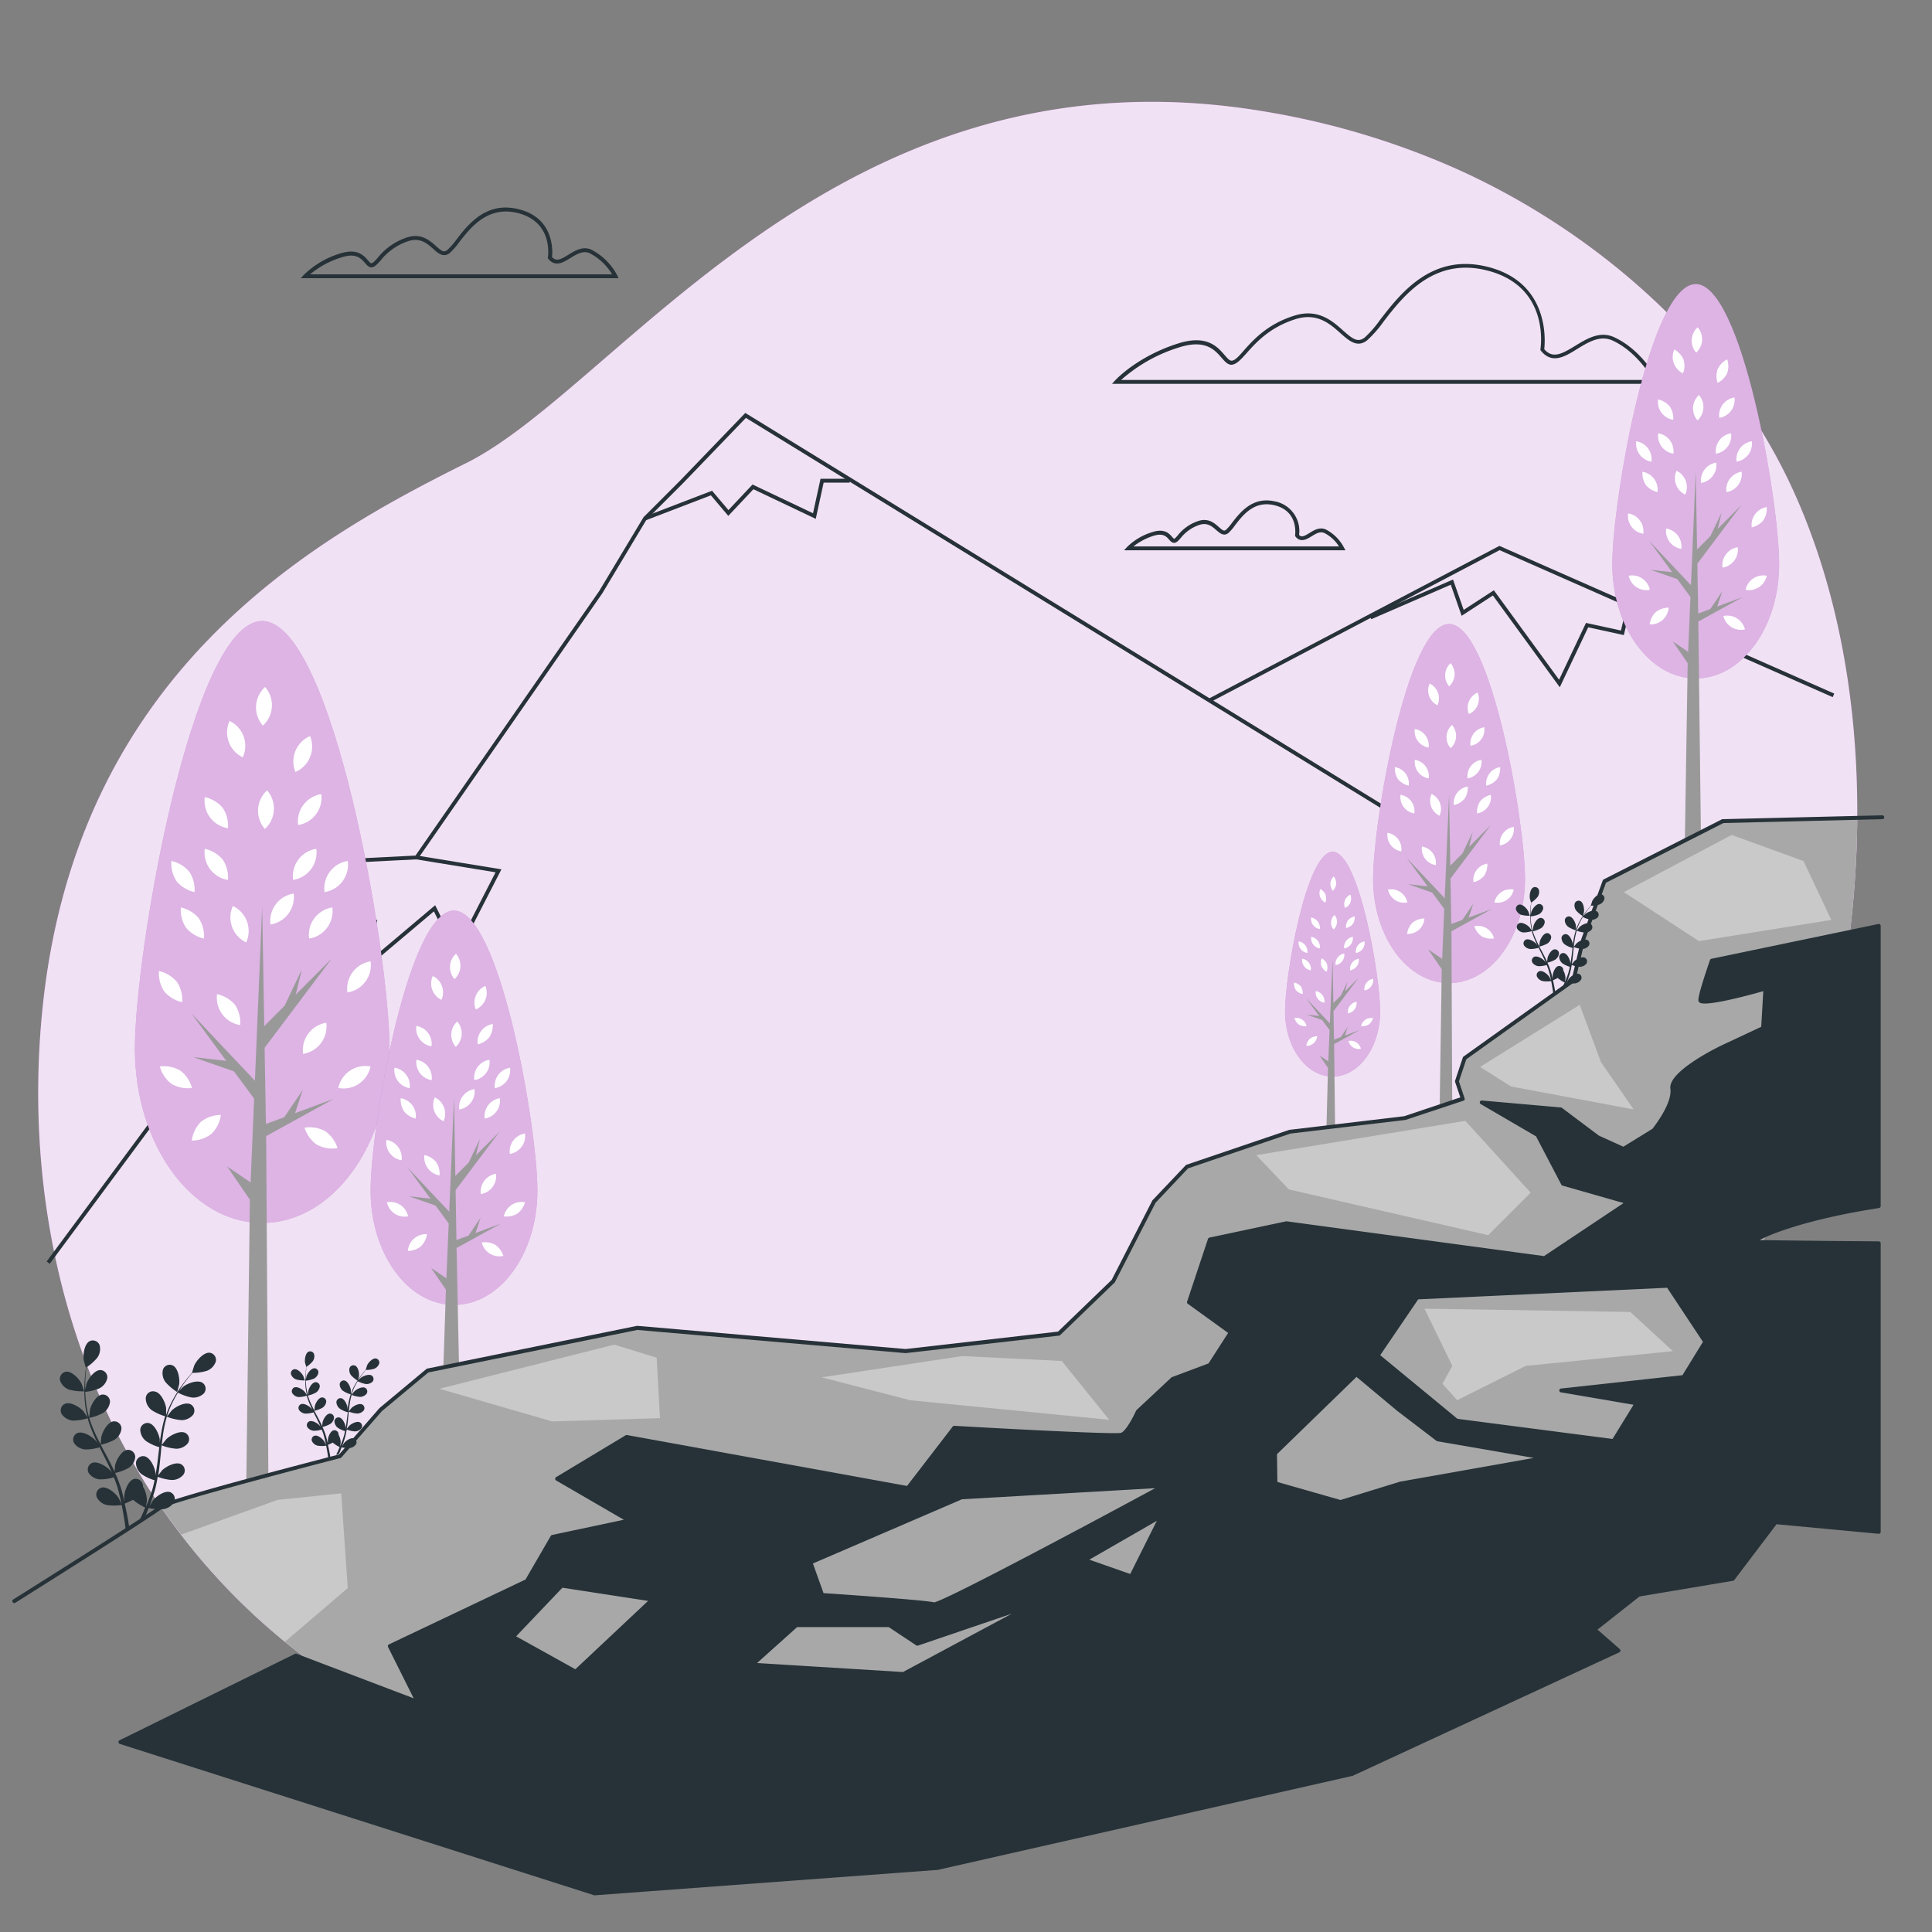 <svg xmlns="http://www.w3.org/2000/svg" viewBox="0 0 500 500"><rect x="0" y="0" width="500" height="500" fill="#808080" stroke="none"/><g id="freepik--background-simple--inject-102"><path d="M453.85,326.35C433.7,367,398,409.07,354.52,417.16c-65.67,12.23-80.58,66.85-192.61,46.7a210.23,210.23,0,0,1-47.7-14.31,180.13,180.13,0,0,1-21.8-11.41c-62-38-87.75-106.93-81.65-174.65,8-89.08,70-123.8,109.91-143.65s96.81-109.76,207.1-90.9a204.11,204.11,0,0,1,49,14.69c35.82,16,70.48,45.55,87.75,84.27q1.95,4.35,3.65,8.87C490.4,195.54,481.31,271,453.85,326.35Z" style="fill:#BA68C8"></path><path d="M453.85,326.35C433.7,367,398,409.07,354.52,417.16c-65.67,12.23-80.58,66.85-192.61,46.7a210.23,210.23,0,0,1-47.7-14.31,180.13,180.13,0,0,1-21.8-11.41c-62-38-87.75-106.93-81.65-174.65,8-89.08,70-123.8,109.91-143.65s96.81-109.76,207.1-90.9a204.11,204.11,0,0,1,49,14.69c35.82,16,70.48,45.55,87.75,84.27q1.95,4.35,3.65,8.87C490.4,195.54,481.31,271,453.85,326.35Z" style="fill:#fff;opacity:0.8"></path></g><g id="freepik--Mountains--inject-102"><polygon points="12.87 327.07 12.07 326.47 73.61 243.36 72.97 231.88 82.16 222.69 107.53 221.42 155.06 152.98 166.55 133.85 176.08 124.31 192.88 106.87 193.22 107.08 384.52 224.66 384 225.51 193.04 108.15 176.8 125.02 167.3 134.51 155.89 153.53 108.07 222.39 82.6 223.67 73.99 232.27 74.63 243.67 12.87 327.07" style="fill:#263238"></polygon><polygon points="313.31 181.67 312.85 180.79 388.05 141.27 388.27 141.37 474.7 179.5 474.3 180.42 388.09 142.38 313.31 181.67" style="fill:#263238"></polygon><polygon points="167.08 134.67 166.73 133.74 184.28 127 188.52 132.01 194.75 125.39 210.41 132.83 212.35 123.91 219.91 123.91 219.91 124.91 213.16 124.91 211.12 134.28 194.98 126.61 188.48 133.51 183.98 128.19 167.08 134.67" style="fill:#263238"></polygon><polygon points="403.67 177.86 386.36 154.11 378.27 159.37 375.46 151.32 354.88 160.25 354.48 159.34 376.04 149.98 378.8 157.84 386.61 152.76 403.49 175.91 410.45 161.21 419.5 163.18 420.98 156.9 421.95 157.13 420.25 164.36 411.02 162.35 403.67 177.86" style="fill:#263238"></polygon><polygon points="93.36 251.84 96.44 238.86 79.33 234.87 81.89 223.07 82.87 223.28 80.52 234.12 97.65 238.12 95.03 249.11 112.62 234.27 118.17 245.37 128.25 225.75 107.72 222.4 107.88 221.41 129.77 224.98 118.16 247.58 112.29 235.86 93.36 251.84" style="fill:#263238"></polygon></g><g id="freepik--Clouds--inject-102"><path d="M429.51,99.33H287.79l.76-.84c.24-.25,5.79-6.26,16.37-9.61,7.41-2.34,10.16.87,12,3,.86,1,1.37,1.57,2,1.45.82-.16,1.8-1.25,3-2.64,2.43-2.72,6.1-6.84,13.06-9,6.12-1.93,9.85,1.39,12.58,3.82,2.45,2.18,3.82,3.25,5.64,1.83a28.71,28.71,0,0,0,4-4.61c5.21-6.73,13.1-16.9,27-13.86,16.93,3.71,15.7,19.39,15.45,21.5,2.18,2.5,4.46,1.3,8-.86,3-1.84,6.4-3.94,10.11-2.23,7.31,3.38,11.21,11,11.38,11.37Zm-139.36-1h137.7c-1.16-2-4.79-7.55-10.5-10.19-3.22-1.48-6.24.38-9.17,2.17-3.19,2-6.5,4-9.38.48l-.14-.17,0-.23c.11-.68,2.49-16.84-14.65-20.59-13.31-2.91-21,7-26,13.5a29.68,29.68,0,0,1-4.2,4.78c-2.57,2-4.69.12-6.93-1.87-2.68-2.4-6-5.37-11.61-3.61-6.7,2.11-10.26,6.11-12.61,8.75-1.42,1.58-2.44,2.72-3.59,3s-2-.69-2.94-1.78c-1.75-2-4.15-4.82-10.93-2.68A40.51,40.51,0,0,0,290.15,98.33Z" style="fill:#263238"></path><path d="M160.08,72H77.85l.76-.84a22.94,22.94,0,0,1,9.5-5.58c4.39-1.38,6.09.6,7.11,1.78.43.51.72.82.94.77.4-.08,1-.71,1.62-1.45a16.19,16.19,0,0,1,7.6-5.25c3.63-1.15,5.83.8,7.43,2.23s2.1,1.73,3,1a17.46,17.46,0,0,0,2.28-2.61c3-3.91,7.61-9.82,15.73-8,9.67,2.11,9.21,10.91,9.05,12.48,1.12,1.22,2.3.59,4.23-.6,1.77-1.09,3.78-2.32,6-1.29a15.83,15.83,0,0,1,6.64,6.63ZM80.25,71h78.16a14.44,14.44,0,0,0-5.75-5.44c-1.75-.81-3.43.23-5.06,1.23-1.83,1.13-3.89,2.4-5.67.23l-.14-.18,0-.22c.07-.38,1.4-9.48-8.24-11.59-7.52-1.64-11.86,4-14.73,7.68a17.55,17.55,0,0,1-2.45,2.79c-1.62,1.25-3,.06-4.25-1.09-1.59-1.41-3.38-3-6.47-2a15.3,15.3,0,0,0-7.15,5c-.84.94-1.44,1.61-2.18,1.76S95,68.7,94.46,68.06c-1-1.13-2.29-2.67-6-1.48A23.38,23.38,0,0,0,80.25,71Z" style="fill:#263238"></path><path d="M348.2,142.41H290.91l.76-.83a15.73,15.73,0,0,1,6.61-3.89c3.12-1,4.34.43,5.07,1.27.15.17.45.5.5.48.23-.05.62-.49,1-.95a11.34,11.34,0,0,1,5.31-3.67c2.59-.82,4.14.57,5.27,1.57s1.36,1.1,1.86.72a12.64,12.64,0,0,0,1.54-1.78c2.11-2.72,5.3-6.85,11-5.59a7.79,7.79,0,0,1,6.37,8.7c.64.66,1.28.37,2.67-.49,1.2-.74,2.67-1.65,4.3-.9a11,11,0,0,1,4.64,4.64Zm-54.86-1h53.18a9.61,9.61,0,0,0-3.74-3.45c-1.14-.53-2.21.14-3.35.84s-2.8,1.73-4.11.12l-.14-.17,0-.22c0-.26.93-6.4-5.56-7.82-5.09-1.11-7.93,2.56-10,5.24a12.36,12.36,0,0,1-1.72,2c-1.22.95-2.23,0-3.13-.76-1.06-.94-2.26-2-4.31-1.37a10.36,10.36,0,0,0-4.86,3.38c-.6.67-1,1.16-1.58,1.27s-1.08-.37-1.46-.81c-.67-.78-1.51-1.76-4-1A16.29,16.29,0,0,0,293.34,141.41Z" style="fill:#263238"></path></g><g id="freepik--Trees--inject-102"><path d="M100.8,271.36c0,24.93-14.75,45.15-32.95,45.15s-32.94-20.22-32.94-45.15S49.66,160.72,67.85,160.72,100.8,246.42,100.8,271.36Z" style="fill:#BA68C8"></path><path d="M100.8,271.36c0,24.93-14.75,45.15-32.95,45.15s-32.94-20.22-32.94-45.15S49.66,160.72,67.85,160.72,100.8,246.42,100.8,271.36Z" style="fill:#fff;opacity:0.5"></path><polygon points="50.06 273.6 60.56 277.27 65.77 284.34 64.86 306.01 58.8 301.9 64.67 310.49 63.75 383.5 69.45 381.94 68.88 294.02 86.33 284.4 76.35 288.09 78.35 282.09 73.58 289.12 68.82 290.88 68.48 271.16 85.81 248.13 76.53 257.42 78.1 250.96 73.65 260.29 68.39 265.56 67.85 234.75 65.97 279.69 49.54 262.28 58.56 274.55 50.06 273.6" style="fill:#999"></polygon><path d="M86,234.85a7.16,7.16,0,0,1-6,8.05,7.16,7.16,0,0,1,6-8.05Z" style="fill:#fff"></path><path d="M95.91,248.8a7.16,7.16,0,0,1-6,8.05,7.16,7.16,0,0,1,6-8.05Z" style="fill:#fff"></path><path d="M95.9,276a7.16,7.16,0,0,1-8.35,5.57A7.17,7.17,0,0,1,95.9,276Z" style="fill:#fff"></path><path d="M41.37,276a8.38,8.38,0,0,0,3,4.49,8.4,8.4,0,0,0,5.31,1.08,8.38,8.38,0,0,0-3-4.49A8.4,8.4,0,0,0,41.37,276Z" style="fill:#fff"></path><path d="M84.44,264.69a7.16,7.16,0,0,1-6,8.05,7.16,7.16,0,0,1,6-8.05Z" style="fill:#fff"></path><path d="M81.86,219.67a7.16,7.16,0,0,1-6,8.05,7.16,7.16,0,0,1,6-8.05Z" style="fill:#fff"></path><path d="M76,231.25a7.14,7.14,0,0,1-6,8,7.16,7.16,0,0,1,6-8Z" style="fill:#fff"></path><path d="M90,222.82a7.16,7.16,0,0,1-6,8.05,7.16,7.16,0,0,1,6-8.05Z" style="fill:#fff"></path><path d="M44.35,222.82a8.45,8.45,0,0,0,1.35,5.25,8.42,8.42,0,0,0,4.64,2.8A8.37,8.37,0,0,0,49,225.62,8.35,8.35,0,0,0,44.35,222.82Z" style="fill:#fff"></path><path d="M83.15,205.52a7.16,7.16,0,0,1-6,8,7.16,7.16,0,0,1,6-8Z" style="fill:#fff"></path><path d="M80.24,190.49a7.17,7.17,0,0,1-3.78,9.3,7.17,7.17,0,0,1,3.78-9.3Z" style="fill:#fff"></path><path d="M59.41,186.57A7.15,7.15,0,0,1,62.83,196a7.16,7.16,0,0,1-3.42-9.43Z" style="fill:#fff"></path><path d="M69.12,204.54a7.16,7.16,0,0,1-.57,10,7.16,7.16,0,0,1,.57-10Z" style="fill:#fff"></path><path d="M68.61,177.79a7.15,7.15,0,0,1-.58,10,7.15,7.15,0,0,1,.58-10Z" style="fill:#fff"></path><path d="M46.8,234.85a8.45,8.45,0,0,0,1.35,5.25,8.45,8.45,0,0,0,4.64,2.8,8.37,8.37,0,0,0-1.35-5.25A8.35,8.35,0,0,0,46.8,234.85Z" style="fill:#fff"></path><path d="M41.14,251.31a8.45,8.45,0,0,0,1.35,5.25,8.46,8.46,0,0,0,4.65,2.8,8.45,8.45,0,0,0-1.35-5.25A8.46,8.46,0,0,0,41.14,251.31Z" style="fill:#fff"></path><path d="M56.17,257.29a7.16,7.16,0,0,0,6,8,8.45,8.45,0,0,0-1.35-5.25A8.45,8.45,0,0,0,56.17,257.29Z" style="fill:#fff"></path><path d="M60.27,234.48a7.15,7.15,0,0,0,3.44,9.42,7.15,7.15,0,0,0-3.44-9.42Z" style="fill:#fff"></path><path d="M49.64,295.18a8.36,8.36,0,0,0,5.12-1.78,8.36,8.36,0,0,0,2.4-4.85A8.4,8.4,0,0,0,52,290.32,8.47,8.47,0,0,0,49.64,295.18Z" style="fill:#fff"></path><path d="M78.82,291.85A8.43,8.43,0,0,0,82,296.24a8.43,8.43,0,0,0,5.35.9,8.43,8.43,0,0,0-3.18-4.39A8.43,8.43,0,0,0,78.82,291.85Z" style="fill:#fff"></path><path d="M53,219.67a7.16,7.16,0,0,0,6,8.05,8.37,8.37,0,0,0-1.35-5.25A8.42,8.42,0,0,0,53,219.67Z" style="fill:#fff"></path><path d="M53,206.29a7.16,7.16,0,0,0,6,8.05,8.45,8.45,0,0,0-1.35-5.25A8.45,8.45,0,0,0,53,206.29Z" style="fill:#fff"></path><path d="M139.08,308.13c0,16.34-9.66,29.58-21.59,29.58s-21.58-13.24-21.58-29.58,9.66-72.48,21.58-72.48S139.08,291.8,139.08,308.13Z" style="fill:#BA68C8"></path><path d="M139.08,308.13c0,16.34-9.66,29.58-21.59,29.58s-21.58-13.24-21.58-29.58,9.66-72.48,21.58-72.48S139.08,291.8,139.08,308.13Z" style="fill:#fff;opacity:0.5"></path><polygon points="105.84 309.6 112.72 312 116.13 316.64 115.53 330.83 111.56 328.14 115.41 333.77 114.73 354.18 118.79 353.33 118.16 322.98 129.6 316.68 123.06 319.1 124.37 315.16 121.25 319.77 118.13 320.92 117.91 308 129.26 292.92 123.17 299 124.2 294.77 121.29 300.88 117.84 304.33 117.5 284.15 116.26 313.59 105.5 302.19 111.41 310.22 105.84 309.6" style="fill:#999"></polygon><path d="M129.37,284.21a4.71,4.71,0,0,1-3.93,5.28,4.71,4.71,0,0,1,3.93-5.28Z" style="fill:#fff"></path><path d="M135.87,293.35a4.69,4.69,0,0,1-3.92,5.28,4.69,4.69,0,0,1,3.92-5.28Z" style="fill:#fff"></path><path d="M135.87,311.15a5.53,5.53,0,0,1-2,2.94,5.47,5.47,0,0,1-3.48.7,4.68,4.68,0,0,1,5.47-3.64Z" style="fill:#fff"></path><path d="M100.14,311.15a4.7,4.7,0,0,0,5.48,3.64,4.69,4.69,0,0,0-5.48-3.64Z" style="fill:#fff"></path><path d="M128.36,303.76a4.69,4.69,0,0,1-3.93,5.27,4.71,4.71,0,0,1,3.93-5.27Z" style="fill:#fff"></path><path d="M126.67,274.27a4.68,4.68,0,0,1-3.92,5.27,4.68,4.68,0,0,1,3.92-5.27Z" style="fill:#fff"></path><path d="M122.8,281.86a4.71,4.71,0,0,1-3.93,5.27,4.69,4.69,0,0,1,3.93-5.27Z" style="fill:#fff"></path><path d="M132,276.33a4.71,4.71,0,0,1-3.93,5.28,4.71,4.71,0,0,1,3.93-5.28Z" style="fill:#fff"></path><path d="M102.1,276.33a4.69,4.69,0,0,0,3.92,5.28,4.69,4.69,0,0,0-3.92-5.28Z" style="fill:#fff"></path><path d="M127.52,265a5.56,5.56,0,0,1-.89,3.44,5.5,5.5,0,0,1-3,1.84,4.69,4.69,0,0,1,3.93-5.28Z" style="fill:#fff"></path><path d="M125.61,255.16a4.69,4.69,0,0,1-2.47,6.09,4.69,4.69,0,0,1,2.47-6.09Z" style="fill:#fff"></path><path d="M112,252.59a4.67,4.67,0,0,1,2.24,6.17,4.69,4.69,0,0,1-2.24-6.17Z" style="fill:#fff"></path><path d="M118.33,264.36a4.69,4.69,0,0,1-.38,6.56,4.69,4.69,0,0,1,.38-6.56Z" style="fill:#fff"></path><path d="M118,246.83a4.69,4.69,0,0,1-.38,6.56,4.69,4.69,0,0,1,.38-6.56Z" style="fill:#fff"></path><path d="M103.7,284.21a5.56,5.56,0,0,0,.89,3.44,5.5,5.5,0,0,0,3,1.84,4.69,4.69,0,0,0-3.93-5.28Z" style="fill:#fff"></path><path d="M100,295a4.68,4.68,0,0,0,3.92,5.27A4.68,4.68,0,0,0,100,295Z" style="fill:#fff"></path><path d="M109.84,298.92a4.69,4.69,0,0,0,3.92,5.27,5.52,5.52,0,0,0-.88-3.44A5.45,5.45,0,0,0,109.84,298.92Z" style="fill:#fff"></path><path d="M112.53,284a4.69,4.69,0,0,0,2.25,6.18,4.69,4.69,0,0,0-2.25-6.18Z" style="fill:#fff"></path><path d="M105.56,323.74a5.52,5.52,0,0,0,3.35-1.17,5.46,5.46,0,0,0,1.58-3.18,4.7,4.7,0,0,0-4.93,4.35Z" style="fill:#fff"></path><path d="M124.68,321.56a4.69,4.69,0,0,0,5.59,3.46,5.56,5.56,0,0,0-2.09-2.87A5.48,5.48,0,0,0,124.68,321.56Z" style="fill:#fff"></path><path d="M107.78,274.27a4.69,4.69,0,0,0,3.93,5.27,4.69,4.69,0,0,0-3.93-5.27Z" style="fill:#fff"></path><path d="M107.75,265.51a4.68,4.68,0,0,0,3.92,5.27,4.68,4.68,0,0,0-3.92-5.27Z" style="fill:#fff"></path><path d="M460.44,146c0,16.33-9.66,29.58-21.58,29.58S417.27,162.33,417.27,146s9.67-72.48,21.59-72.48S460.44,129.66,460.44,146Z" style="fill:#BA68C8"></path><path d="M460.44,146c0,16.33-9.66,29.58-21.58,29.58S417.27,162.33,417.27,146s9.67-72.48,21.59-72.48S460.44,129.66,460.44,146Z" style="fill:#fff;opacity:0.5"></path><polygon points="427.2 147.47 434.08 149.87 437.49 154.5 436.89 168.7 432.93 166 436.77 171.63 436.04 217.75 440.19 215.42 439.52 160.85 450.96 154.55 444.42 156.96 445.73 153.03 442.61 157.63 439.49 158.79 439.27 145.87 450.62 130.78 444.54 136.87 445.56 132.64 442.65 138.75 439.2 142.2 438.86 122.02 437.62 151.45 426.86 140.05 432.77 148.09 427.2 147.47" style="fill:#999"></polygon><path d="M450.73,122.08a4.67,4.67,0,0,1-3.93,5.27,4.69,4.69,0,0,1,3.93-5.27Z" style="fill:#fff"></path><path d="M457.23,131.22a5.53,5.53,0,0,1-.88,3.44,5.45,5.45,0,0,1-3,1.83,4.68,4.68,0,0,1,3.92-5.27Z" style="fill:#fff"></path><path d="M457.23,149a4.68,4.68,0,0,1-5.47,3.64,4.68,4.68,0,0,1,5.47-3.64Z" style="fill:#fff"></path><path d="M421.51,149a4.68,4.68,0,0,0,5.47,3.64,4.68,4.68,0,0,0-5.47-3.64Z" style="fill:#fff"></path><path d="M449.72,141.63a4.69,4.69,0,0,1-3.93,5.27,4.69,4.69,0,0,1,3.93-5.27Z" style="fill:#fff"></path><path d="M448,112.14a4.68,4.68,0,0,1-3.92,5.27,4.68,4.68,0,0,1,3.92-5.27Z" style="fill:#fff"></path><path d="M444.16,119.72a4.69,4.69,0,0,1-3.93,5.27,4.71,4.71,0,0,1,3.93-5.27Z" style="fill:#fff"></path><path d="M453.36,114.2a4.69,4.69,0,0,1-3.93,5.27,4.69,4.69,0,0,1,3.93-5.27Z" style="fill:#fff"></path><path d="M423.46,114.2a4.68,4.68,0,0,0,3.92,5.27,4.68,4.68,0,0,0-3.92-5.27Z" style="fill:#fff"></path><path d="M448.88,102.87a4.69,4.69,0,0,1-3.93,5.27,4.67,4.67,0,0,1,3.93-5.27Z" style="fill:#fff"></path><path d="M447,93a5.55,5.55,0,0,1,0,3.56,5.46,5.46,0,0,1-2.48,2.53,5.45,5.45,0,0,1,0-3.55A5.51,5.51,0,0,1,447,93Z" style="fill:#fff"></path><path d="M433.32,90.45a5.55,5.55,0,0,1,2.39,2.63,5.48,5.48,0,0,1-.15,3.55,4.7,4.7,0,0,1-2.24-6.18Z" style="fill:#fff"></path><path d="M439.69,102.23a4.69,4.69,0,0,1-.38,6.56,4.69,4.69,0,0,1,.38-6.56Z" style="fill:#fff"></path><path d="M439.35,84.7a4.69,4.69,0,0,1-.38,6.56,4.69,4.69,0,0,1,.38-6.56Z" style="fill:#fff"></path><path d="M425.07,122.08a5.53,5.53,0,0,0,.88,3.44,5.45,5.45,0,0,0,3,1.83,4.68,4.68,0,0,0-3.92-5.27Z" style="fill:#fff"></path><path d="M421.36,132.87a4.68,4.68,0,0,0,3.92,5.27,4.68,4.68,0,0,0-3.92-5.27Z" style="fill:#fff"></path><path d="M431.2,136.78a4.68,4.68,0,0,0,3.92,5.27,4.69,4.69,0,0,0-3.92-5.27Z" style="fill:#fff"></path><path d="M433.89,121.84a4.67,4.67,0,0,0,2.25,6.17,4.68,4.68,0,0,0-2.25-6.17Z" style="fill:#fff"></path><path d="M426.92,161.6a4.67,4.67,0,0,0,4.93-4.34,5.48,5.48,0,0,0-3.35,1.16A5.54,5.54,0,0,0,426.92,161.6Z" style="fill:#fff"></path><path d="M446,159.42a4.7,4.7,0,0,0,5.59,3.47,4.72,4.72,0,0,0-5.59-3.47Z" style="fill:#fff"></path><path d="M429.14,112.14a4.69,4.69,0,0,0,3.93,5.27,4.69,4.69,0,0,0-3.93-5.27Z" style="fill:#fff"></path><path d="M429.11,103.38a4.69,4.69,0,0,0,3.92,5.27,5.52,5.52,0,0,0-.88-3.44A5.45,5.45,0,0,0,429.11,103.38Z" style="fill:#fff"></path><path d="M394.67,227.49c0,14.87-8.8,26.93-19.65,26.93s-19.66-12.06-19.66-26.93,8.8-66,19.66-66S394.67,212.61,394.67,227.49Z" style="fill:#BA68C8"></path><path d="M394.67,227.49c0,14.87-8.8,26.93-19.65,26.93s-19.66-12.06-19.66-26.93,8.8-66,19.66-66S394.67,212.61,394.67,227.49Z" style="fill:#fff;opacity:0.5"></path><polygon points="364.4 228.82 370.67 231.01 373.77 235.23 373.23 248.16 369.62 245.71 373.12 250.83 372.59 286.38 375.83 285.21 375.63 241.01 386.04 235.27 380.09 237.47 381.28 233.89 378.44 238.08 375.59 239.13 375.39 227.37 385.73 213.63 380.19 219.17 381.13 215.32 378.48 220.88 375.33 224.03 375.02 205.65 373.89 232.46 364.09 222.07 369.47 229.39 364.4 228.82" style="fill:#999"></polygon><path d="M385.83,205.7a4.26,4.26,0,0,1-3.57,4.81,5,5,0,0,1,.8-3.14A5.07,5.07,0,0,1,385.83,205.7Z" style="fill:#fff"></path><path d="M391.76,214a4.28,4.28,0,0,1-3.58,4.8,4.28,4.28,0,0,1,3.58-4.8Z" style="fill:#fff"></path><path d="M391.75,230.23a4.27,4.27,0,0,1-5,3.32,4.27,4.27,0,0,1,5-3.32Z" style="fill:#fff"></path><path d="M359.22,230.23a4.27,4.27,0,0,0,5,3.32,4.27,4.27,0,0,0-5-3.32Z" style="fill:#fff"></path><path d="M384.91,223.51a5,5,0,0,1-.81,3.13,5,5,0,0,1-2.76,1.67,4.26,4.26,0,0,1,3.57-4.8Z" style="fill:#fff"></path><path d="M383.38,196.65a4.28,4.28,0,0,1-3.58,4.8,4.28,4.28,0,0,1,3.58-4.8Z" style="fill:#fff"></path><path d="M379.85,203.56a5,5,0,0,1-.81,3.13,5.07,5.07,0,0,1-2.77,1.67,4.26,4.26,0,0,1,3.58-4.8Z" style="fill:#fff"></path><path d="M388.23,198.53a5,5,0,0,1-.81,3.13,5.07,5.07,0,0,1-2.77,1.67,4.28,4.28,0,0,1,3.58-4.8Z" style="fill:#fff"></path><path d="M361,198.53a5,5,0,0,0,.81,3.13,5.07,5.07,0,0,0,2.77,1.67,4.28,4.28,0,0,0-3.58-4.8Z" style="fill:#fff"></path><path d="M384.14,188.21a4.26,4.26,0,0,1-3.57,4.8,4.26,4.26,0,0,1,3.57-4.8Z" style="fill:#fff"></path><path d="M382.41,179.24a4.27,4.27,0,0,1-2.26,5.55,4.28,4.28,0,0,1,2.26-5.55Z" style="fill:#fff"></path><path d="M370,176.9a4.26,4.26,0,0,1,2,5.62,4.26,4.26,0,0,1-2-5.62Z" style="fill:#fff"></path><path d="M375.77,187.62a4.28,4.28,0,0,1-.34,6,4.28,4.28,0,0,1,.34-6Z" style="fill:#fff"></path><path d="M375.47,171.66a5.06,5.06,0,0,1,1,3.06,5,5,0,0,1-1.4,2.91,4.26,4.26,0,0,1,.35-6Z" style="fill:#fff"></path><path d="M362.46,205.7a4.26,4.26,0,0,0,3.57,4.81,4.26,4.26,0,0,0-3.57-4.81Z" style="fill:#fff"></path><path d="M359.08,215.53a4.28,4.28,0,0,0,3.58,4.8,4.28,4.28,0,0,0-3.58-4.8Z" style="fill:#fff"></path><path d="M368,219.09a4.28,4.28,0,0,0,3.58,4.8,4.28,4.28,0,0,0-3.58-4.8Z" style="fill:#fff"></path><path d="M370.49,205.48a4.29,4.29,0,0,0,2.05,5.63,4.26,4.26,0,0,0-2.05-5.63Z" style="fill:#fff"></path><path d="M364.15,241.7a4.28,4.28,0,0,0,4.49-4,5,5,0,0,0-3.06,1.06A5,5,0,0,0,364.15,241.7Z" style="fill:#fff"></path><path d="M381.56,239.71a5,5,0,0,0,1.9,2.62,5,5,0,0,0,3.19.54,4.28,4.28,0,0,0-5.09-3.16Z" style="fill:#fff"></path><path d="M366.17,196.65a4.28,4.28,0,0,0,3.58,4.8,4.28,4.28,0,0,0-3.58-4.8Z" style="fill:#fff"></path><path d="M366.14,188.67a4.28,4.28,0,0,0,3.58,4.8,4.28,4.28,0,0,0-3.58-4.8Z" style="fill:#fff"></path><path d="M357.18,261.75c0,9.32-5.51,16.87-12.3,16.87s-12.31-7.55-12.31-16.87,5.51-41.32,12.31-41.32S357.18,252.44,357.18,261.75Z" style="fill:#BA68C8"></path><path d="M357.18,261.75c0,9.32-5.51,16.87-12.3,16.87s-12.31-7.55-12.31-16.87,5.51-41.32,12.31-41.32S357.18,252.44,357.18,261.75Z" style="fill:#fff;opacity:0.5"></path><polygon points="338.23 262.59 342.15 263.96 344.1 266.6 343.76 274.69 341.5 273.16 343.69 276.37 343.3 291.48 345.52 291.48 345.26 270.22 351.78 266.63 348.05 268 348.8 265.76 347.02 268.39 345.24 269.05 345.11 261.68 351.58 253.08 348.12 256.55 348.7 254.14 347.04 257.62 345.07 259.59 344.88 248.08 344.17 264.86 338.04 258.36 341.41 262.94 338.23 262.59" style="fill:#999"></polygon><path d="M351.65,248.12a2.68,2.68,0,0,1-2.24,3,2.66,2.66,0,0,1,2.24-3Z" style="fill:#fff"></path><path d="M355.35,253.33a2.66,2.66,0,0,1-2.23,3,2.66,2.66,0,0,1,2.23-3Z" style="fill:#fff"></path><path d="M355.35,263.47a3.12,3.12,0,0,1-1.13,1.68,3.18,3.18,0,0,1-2,.4,3.16,3.16,0,0,1,1.14-1.67A3.12,3.12,0,0,1,355.35,263.47Z" style="fill:#fff"></path><path d="M335,263.47a3.12,3.12,0,0,0,1.13,1.68,3.15,3.15,0,0,0,2,.4,2.68,2.68,0,0,0-3.11-2.08Z" style="fill:#fff"></path><path d="M351.07,259.26a2.67,2.67,0,0,1-2.24,3,2.69,2.69,0,0,1,2.24-3Z" style="fill:#fff"></path><path d="M350.11,242.45a2.69,2.69,0,0,1-2.24,3,2.69,2.69,0,0,1,2.24-3Z" style="fill:#fff"></path><path d="M347.9,246.77a2.69,2.69,0,0,1-2.24,3,2.69,2.69,0,0,1,2.24-3Z" style="fill:#fff"></path><path d="M353.14,243.63a2.66,2.66,0,0,1-2.23,3,2.66,2.66,0,0,1,2.23-3Z" style="fill:#fff"></path><path d="M336.1,243.63a2.66,2.66,0,0,0,2.24,3,2.68,2.68,0,0,0-2.24-3Z" style="fill:#fff"></path><path d="M350.59,237.17a3.15,3.15,0,0,1-.51,2,3.09,3.09,0,0,1-1.73,1,3.15,3.15,0,0,1,.51-2A3.09,3.09,0,0,1,350.59,237.17Z" style="fill:#fff"></path><path d="M349.5,231.55a3.14,3.14,0,0,1,0,2,3.1,3.1,0,0,1-1.42,1.44,2.69,2.69,0,0,1,1.41-3.47Z" style="fill:#fff"></path><path d="M341.72,230.09a3.09,3.09,0,0,1,1.36,1.5,3.16,3.16,0,0,1-.08,2,2.67,2.67,0,0,1-1.28-3.52Z" style="fill:#fff"></path><path d="M345.35,236.8a2.67,2.67,0,0,1-.21,3.74,2.67,2.67,0,0,1,.21-3.74Z" style="fill:#fff"></path><path d="M345.16,226.81a3.12,3.12,0,0,1,.66,1.91,3.16,3.16,0,0,1-.88,1.83,3.15,3.15,0,0,1-.65-1.92A3.07,3.07,0,0,1,345.16,226.81Z" style="fill:#fff"></path><path d="M337,248.12a2.68,2.68,0,0,0,2.24,3,2.66,2.66,0,0,0-2.24-3Z" style="fill:#fff"></path><path d="M334.9,254.27a3.18,3.18,0,0,0,.5,2,3.13,3.13,0,0,0,1.74,1,3.15,3.15,0,0,0-.51-2A3.09,3.09,0,0,0,334.9,254.27Z" style="fill:#fff"></path><path d="M340.51,256.5a2.69,2.69,0,0,0,2.24,3,2.66,2.66,0,0,0-2.24-3Z" style="fill:#fff"></path><path d="M342.05,248a3.09,3.09,0,0,0-.08,2,3.14,3.14,0,0,0,1.36,1.5,3.16,3.16,0,0,0,.08-2A3.19,3.19,0,0,0,342.05,248Z" style="fill:#fff"></path><path d="M338.07,270.65a2.67,2.67,0,0,0,2.81-2.48,3.13,3.13,0,0,0-1.91.67A3.18,3.18,0,0,0,338.07,270.65Z" style="fill:#fff"></path><path d="M349,269.41a2.67,2.67,0,0,0,3.19,2,2.69,2.69,0,0,0-3.19-2Z" style="fill:#fff"></path><path d="M339.34,242.45a2.67,2.67,0,0,0,2.24,3,2.69,2.69,0,0,0-2.24-3Z" style="fill:#fff"></path><path d="M339.32,237.45a2.67,2.67,0,0,0,2.24,3,2.69,2.69,0,0,0-2.24-3Z" style="fill:#fff"></path></g><g id="freepik--Floor--inject-102"><path d="M445.93,212.46,415.26,228l-5.53,15.08-2.51,10.56-28.15,20.11-2,6,1.51,4.53-15.08,5-29.66,3.52-26.65,9.05L298.63,311,288.07,331.6,274,345.18l-39.71,4.52-69.38-6-54.29,11.06-12.07,10L88,376.85s-44.74,11.56-46.25,13.07c0,0-.06.05-.08.07a166.91,166.91,0,0,0,50.76,48.15,180.13,180.13,0,0,0,21.8,11.41,210.23,210.23,0,0,0,47.7,14.31c112,20.15,126.94-34.47,192.61-46.7,43.46-8.09,79.18-50.2,99.33-90.81,16.66-33.6,26.54-74.58,26.79-114.74Z" style="fill:#a8a8a8"></path><polygon points="379.23 290.07 325.12 298.95 333.57 307.83 385.15 319.66 396.14 308.67 379.23 290.07" style="fill:#c9c9c9"></polygon><polygon points="274.8 352.22 249.01 350.95 212.65 356.45 235.48 362.37 287.06 367.44 274.8 352.22" style="fill:#c9c9c9"></polygon><polygon points="448.15 216.08 445.66 217.4 420.24 230.88 439.69 243.56 473.94 238.07 466.75 222.84 448.15 216.08" style="fill:#c9c9c9"></polygon><polygon points="408.83 260.05 383.04 276.12 391.07 281.19 422.78 287.11 414.32 274.85 408.83 260.05" style="fill:#c9c9c9"></polygon><polygon points="368.66 338.69 375.85 353.49 373.31 358.14 377.12 362.37 394.88 353.49 432.93 349.68 421.93 339.54 368.66 338.69" style="fill:#c9c9c9"></polygon><polygon points="158.96 347.99 113.72 359.41 142.89 367.86 170.8 367.02 169.95 351.37 158.96 347.99" style="fill:#c9c9c9"></polygon><path d="M71.86,388.16l-25,9a165.93,165.93,0,0,0,26.89,27.72L90,411l-1.69-24.52Z" style="fill:#c9c9c9"></path><path d="M3.69,414.86a.51.51,0,0,1-.42-.23.49.49,0,0,1,.16-.69c10.15-6.37,36.74-23.17,38-24.37,1.52-1.52,38.5-11.14,46.33-13.16l10.45-12,12.13-10.11a.46.46,0,0,1,.22-.11l54.29-11.06h.14l69.38,6,39.45-4.51,13.89-13.4,10.52-20.54a.48.48,0,0,1,.09-.11l8.54-9a.63.63,0,0,1,.2-.13l26.65-9.05.1,0,29.61-3.52L377.93,284l-1.35-4a.58.58,0,0,1,0-.32l2-6a.51.51,0,0,1,.18-.25l28-20L409.25,243l5.54-15.14a.47.47,0,0,1,.25-.27L445.7,212a.54.54,0,0,1,.22,0l41.22-1a.5.5,0,0,1,0,1l-41.11,1-30.4,15.45-5.46,14.9-2.49,10.5a.53.53,0,0,1-.2.29l-28,20-1.91,5.72,1.46,4.37a.5.5,0,0,1,0,.38.48.48,0,0,1-.29.25l-15.08,5-.1,0-29.61,3.51-26.48,9-8.41,8.9-10.52,20.55a.45.45,0,0,1-.1.13l-14.08,13.58a.51.51,0,0,1-.29.13l-39.71,4.53-69.41-6-54.1,11-12,10-10.5,12a.44.44,0,0,1-.25.15c-17.75,4.59-44.66,11.83-46,12.95C40.55,391.81,5.45,413.85,4,414.78A.43.43,0,0,1,3.69,414.86Z" style="fill:#263238"></path><path d="M448.48,408.57l11.12-14.68,26.68,2.5V321.71c-23.19-.16-30.11-.35-31.78-.35-2,0,7.65-5.56,31.78-9.3V239.54l-43.21,9.05s-3,8.42-3,10.22,16.84-3,16.84-3L456.3,266l-10.22,4.81s-13.84,6.62-13.24,10.83S428,292.49,428,292.49l-7.82,4.81-6.61-3L404,287.08l-20.45-1.8L398,293.7l6.62,12.63,16.84,4.81-21.65,14.43-66.76-9-19.85,4.21L307.75,337l10.83,7.82-5.42,8.42-9.62,3.6-9,8.42s-2.41,5.42-4.21,6-43.3-1.81-43.3-1.81l-12,15.64-72.77-13.23-18.05,10.83,18.65,10.82L143,397.74l-6.61,11.43L100.86,426l7.22,14.43-31.49-12L31.17,450.84,153.94,490l88.73-6.62,107.18-24.29,69.08-32-6.21-5.44,11.43-9ZM149,432.62l-16.24-9,12.63-13.23L168.82,414Zm84.8.6-39.1-2.4,11.43-10.23h24.06l7.21,4.82,30.07-10.23ZM292.71,408l-12-4.21,19.84-11.43Zm-51.12,7.21c-1.8-.6-28.86-2.4-28.86-2.4l-3-8.42,39.09-16.84,52.32-3S243.4,415.78,241.59,415.18Zm125.1-79.38,64.95-3,9.6,14.47-5.59,9.11L404,359.85l19.52,3.33-6,9.76-40.6-5.27-20.45-16.84Zm-4.21,48.11-15.64,4.81L330,383.91v-7.82l21.05-20.45,10.83,9,10.22,7.82,27.67,4.81Z" style="fill:#263238"></path><path d="M153.94,490.5l-.15,0L31,451.32a.51.51,0,0,1-.34-.44.49.49,0,0,1,.27-.49L76.36,428a.51.51,0,0,1,.4,0l30.3,11.52-6.64-13.29a.53.53,0,0,1,0-.39.48.48,0,0,1,.26-.28L136,408.78l6.54-11.29a.51.51,0,0,1,.33-.24l18.57-3.94-17.52-10.17a.53.53,0,0,1-.25-.43.5.5,0,0,1,.25-.43l18-10.83a.53.53,0,0,1,.35-.06l72.47,13.17,11.84-15.39A.48.48,0,0,1,247,369c16.54.95,41.67,2.23,43.11,1.82,1.16-.38,3-3.72,3.91-5.74a.61.61,0,0,1,.12-.16l9-8.42a.39.39,0,0,1,.16-.1l9.47-3.55,5.07-7.89-10.44-7.54a.48.48,0,0,1-.18-.56l5.41-16.24a.51.51,0,0,1,.37-.33l19.85-4.21h.17l66.57,9,20.59-13.73-15.8-4.51a.55.55,0,0,1-.31-.25l-6.54-12.5-14.31-8.35a.5.5,0,0,1-.23-.59.51.51,0,0,1,.52-.34l20.45,1.8a.52.52,0,0,1,.26.1l9.58,7.19,6.32,2.87,7.52-4.63c.54-.68,5.18-6.64,4.65-10.37-.64-4.45,12.06-10.66,13.51-11.35l10-4.68.54-9.23c-4.24,1.2-15,4.07-16.48,2.95a.74.74,0,0,1-.32-.62c0-1.83,2.73-9.52,3-10.39a.52.52,0,0,1,.37-.32l43.21-9a.46.46,0,0,1,.41.1.48.48,0,0,1,.19.39v72.52a.51.51,0,0,1-.43.5c-18.26,2.83-28.17,6.73-30.9,8.31l1.7,0c3.92.06,12.09.19,29.13.31a.51.51,0,0,1,.5.5v74.68a.49.49,0,0,1-.16.37.52.52,0,0,1-.39.13l-26.4-2.47-10.95,14.45a.51.51,0,0,1-.32.19l-24.2,4.06-10.86,8.57,5.76,5.05a.49.49,0,0,1,.16.44.5.5,0,0,1-.28.39l-69.08,32-.1,0-107.18,24.3L154,490.5ZM32.5,450.74,154,489.49l88.64-6.61,107.05-24.27L418,427,412.39,422a.52.52,0,0,1-.17-.39.56.56,0,0,1,.19-.38l11.43-9a.6.6,0,0,1,.23-.1l24.13-4,11-14.52a.52.52,0,0,1,.45-.19l26.13,2.45V322.21c-16.71-.12-24.76-.25-28.65-.31l-2.63,0c-.68,0-.75-.47-.76-.57-.12-1.62,11.93-6.5,32-9.66V240.15L443.45,249c-.86,2.43-2.76,8.07-2.88,9.65,1.27.44,9.11-1.32,16.19-3.34a.5.5,0,0,1,.64.51l-.6,10.22a.48.48,0,0,1-.29.42l-10.22,4.81c-3.75,1.8-13.4,7.15-13,10.31.62,4.37-4.69,10.93-4.92,11.21a.69.69,0,0,1-.13.11l-7.81,4.81a.49.49,0,0,1-.47,0l-6.62-3-.09-.05-9.51-7.13L385.71,286l12.5,7.29a.64.64,0,0,1,.2.2l6.51,12.44,16.64,4.76a.5.5,0,0,1,.14.89L400,326a.57.57,0,0,1-.34.08l-66.67-9-19.48,4.13-5.21,15.62,10.53,7.6a.51.51,0,0,1,.13.68l-5.42,8.42a.41.41,0,0,1-.24.19l-9.53,3.58-8.88,8.28c-.4.89-2.59,5.57-4.46,6.19s-37.89-1.45-43.23-1.76l-11.86,15.43a.54.54,0,0,1-.49.18L162.3,372.41,145.15,382.7l17.91,10.4a.5.5,0,0,1-.15.92l-19.63,4.16-6.5,11.24a.47.47,0,0,1-.22.2l-35,16.62,7,14a.51.51,0,0,1-.08.56.51.51,0,0,1-.55.13L76.61,429Zm416-42.17h0Zm-214.7,25.15h0l-39.1-2.4a.52.52,0,0,1-.44-.34.5.5,0,0,1,.14-.53l11.43-10.23a.51.51,0,0,1,.33-.13h24.06a.44.44,0,0,1,.27.09l7,4.67,29.83-10.14a.5.5,0,0,1,.62.27.49.49,0,0,1-.22.64L234,433.67A.59.59,0,0,1,233.78,433.72Zm-37.87-3.33,37.76,2.33,28.19-15.11-24.31,8.27a.49.49,0,0,1-.44-.06L230,421.09H206.3ZM149,433.12a.54.54,0,0,1-.25-.06l-16.23-9a.53.53,0,0,1-.26-.36.5.5,0,0,1,.14-.42L145,410a.47.47,0,0,1,.43-.15l23.46,3.61a.48.48,0,0,1,.4.34.51.51,0,0,1-.13.51L149.32,433A.5.5,0,0,1,149,433.12Zm-15.43-9.64L148.9,432l18.83-17.69-22.18-3.41Zm108-7.81h-.09c-1.28-.43-17.89-1.66-28.75-2.38a.5.5,0,0,1-.43-.34l-3-8.42a.49.49,0,0,1,.27-.62l39.09-16.84a.35.35,0,0,1,.17,0l52.33-3a.5.5,0,0,1,.26.94C284.19,394.25,244.35,415.67,241.53,415.67Zm-28.44-3.37c3.93.26,26.41,1.79,28.6,2.39,2.36-.24,34.73-17.39,57.23-29.55l-50,2.87-38.58,16.62Zm79.62-3.84a.44.44,0,0,1-.16,0l-12-4.21a.51.51,0,0,1-.33-.43.5.5,0,0,1,.25-.48l19.84-11.43a.52.52,0,0,1,.6.07.5.5,0,0,1,.1.59l-7.82,15.64A.49.49,0,0,1,292.71,408.46Zm-10.83-4.82,10.58,3.71,6.88-13.76Zm65-14.42-.14,0-16.84-4.81a.5.5,0,0,1-.36-.48v-7.82a.55.55,0,0,1,.15-.36l21.05-20.45a.49.49,0,0,1,.67,0l10.83,9L372.31,372l27.54,4.79a.5.5,0,0,1,.42.49.51.51,0,0,1-.42.5L362.6,384.4,347,389.2Zm-16.34-5.69,16.34,4.67,15.49-4.77h.06l34.49-6.12L372,373a.43.43,0,0,1-.22-.09l-10.23-7.82-10.49-8.75-20.58,20Zm87-10.09h-.06l-40.6-5.26a.57.57,0,0,1-.25-.11l-20.45-16.84a.51.51,0,0,1-.1-.67l10.23-15a.46.46,0,0,1,.39-.21l64.95-3a.5.5,0,0,1,.44.22l9.6,14.48a.51.51,0,0,1,0,.53l-5.59,9.11a.52.52,0,0,1-.37.24L407.58,360l16,2.73a.48.48,0,0,1,.38.28.55.55,0,0,1,0,.47l-6,9.76A.51.51,0,0,1,417.51,373.44Zm-40.39-6.25,40.13,5.21,5.44-8.85-18.8-3.21a.49.49,0,0,1-.41-.5.5.5,0,0,1,.44-.49l31.43-3.45,5.3-8.63-9.27-14-64.42,3-9.83,14.45Z" style="fill:#263238"></path></g><g id="freepik--Plants--inject-102"><path d="M17.89,359.64a13.46,13.46,0,0,0,3.9.43s-.6-1.81-.65-1.92c-.61-1.27-2.52-3.36-4.08-3.15a1.87,1.87,0,0,0-1.5,2.34A3.9,3.9,0,0,0,17.89,359.64Z" style="fill:#263238"></path><path d="M18.84,367.65a12.88,12.88,0,0,0,3.84-.61,32.21,32.21,0,0,0,1.5,4.14c.33.79.7,1.57,1.08,2.35-.23-.33-.43-.63-.46-.66-.92-1.07-3.33-2.58-4.78-2a1.85,1.85,0,0,0-.82,2.64,3.87,3.87,0,0,0,2.85,1.61,12.4,12.4,0,0,0,3.73-.57l.44.89c.72,1.42,1.44,2.84,2.1,4.25.23.5.44,1,.66,1.49-.2-.29-.37-.54-.4-.57-.92-1.06-3.33-2.58-4.77-2a1.86,1.86,0,0,0-.83,2.65,3.91,3.91,0,0,0,2.86,1.6,11.89,11.89,0,0,0,3.62-.54c.21.51.41,1,.59,1.54.11.35.24.68.33,1s.2.7.29,1c.16.67.33,1.36.48,2,.1.46.19.9.28,1.34-.23-.5-.7-1.46-.74-1.54-.75-1.19-2.9-3.05-4.42-2.66a1.87,1.87,0,0,0-1.22,2.49,3.84,3.84,0,0,0,2.58,2,12.77,12.77,0,0,0,3.86,0c.15.74.28,1.45.4,2.12.26,1.49.46,2.83.61,4h1c-.18-1.17-.41-2.57-.72-4.13-.15-.74-.32-1.53-.5-2.34a23,23,0,0,0,2.15-1,13.29,13.29,0,0,0,3.14,2c-.28.69-.56,1.36-.84,2a13.64,13.64,0,0,1-.76,1.45l1.09-.18c.42-.91.06.24.53-.91.29-.7.58-1.46.88-2.23a12.75,12.75,0,0,0,3.85.29,3.9,3.9,0,0,0,2.72-1.82,1.85,1.85,0,0,0-1-2.57c-1.49-.51-3.77,1.19-4.6,2.32,0,.07-.51.85-.78,1.35l.35-.95c.24-.65.46-1.31.7-2,.1-.35.2-.69.31-1s.18-.73.28-1.1c.2-.85.37-1.72.51-2.6a12.3,12.3,0,0,0,3.66.83,3.84,3.84,0,0,0,3-1.39,1.85,1.85,0,0,0-.62-2.7c-1.4-.72-3.91.61-4.91,1.6l-1,1.3c.09-.53.17-1.06.24-1.6.2-1.56.34-3.15.5-4.73,0-.49.1-1,.15-1.45a12.94,12.94,0,0,0,3.77.88,3.88,3.88,0,0,0,3-1.39,1.86,1.86,0,0,0-.62-2.7c-1.4-.72-3.91.61-4.91,1.6-.07.08-1,1.22-1.2,1.52.11-1.06.23-2.12.39-3.16a33.64,33.64,0,0,1,.91-4.16,13.15,13.15,0,0,0,3.8.89,3.89,3.89,0,0,0,3-1.39,1.86,1.86,0,0,0-.63-2.7c-1.4-.72-3.91.61-4.9,1.6-.08.08-1.06,1.31-1.22,1.54a2.1,2.1,0,0,1,.06-.24,23.65,23.65,0,0,1,1.65-3.93c.35-.71.74-1.36,1.12-2a12.82,12.82,0,0,0,3.6,1.27,3.9,3.9,0,0,0,3.1-1.06,1.86,1.86,0,0,0-.33-2.75c-1.31-.87-4,.17-5.05,1.05-.06.05-.61.6-1,1l.53-.84c.66-1,1.33-1.86,1.92-2.62q.51-.64,1-1.17a12.47,12.47,0,0,0,3.76-.54,3.88,3.88,0,0,0,2.26-2.36,1.86,1.86,0,0,0-1.55-2.3c-1.57-.17-3.43,2-4,3.26-.05.11-.62,1.94-.6,1.94h0l-.95,1.1c-.61.76-1.29,1.61-2,2.59a34.89,34.89,0,0,0-2,3.27,24.08,24.08,0,0,0-1.75,3.95s0,0,0,.05c0-.46,0-1.75,0-1.85-.18-1.39-1.35-4-2.9-4.27A1.87,1.87,0,0,0,37.72,362a3.9,3.9,0,0,0,1.49,2.91,13.16,13.16,0,0,0,3.53,1.62,33.69,33.69,0,0,0-1,4.27c-.15.85-.28,1.7-.39,2.56,0-.4,0-.76,0-.81-.18-1.39-1.35-4-2.9-4.27a1.87,1.87,0,0,0-2.15,1.75,3.88,3.88,0,0,0,1.5,2.92,12.41,12.41,0,0,0,3.42,1.58l-.12,1c-.19,1.58-.37,3.16-.6,4.7-.08.54-.18,1.07-.27,1.61,0-.36,0-.66,0-.7-.18-1.4-1.35-4-2.9-4.27a1.87,1.87,0,0,0-2.15,1.75,3.88,3.88,0,0,0,1.5,2.92,12.11,12.11,0,0,0,3.32,1.55c-.11.54-.23,1.08-.36,1.6-.1.36-.18.7-.3,1.05l-.33,1c-.24.65-.48,1.32-.72,1.95-.17.44-.34.85-.51,1.27.09-.54.23-1.6.23-1.69a7.27,7.27,0,0,0-1-3.52,1.92,1.92,0,0,0-2.3-2c-1.52.4-2.49,3.07-2.56,4.48,0,.08,0,1,.09,1.55-.07-.33-.14-.65-.23-1-.16-.67-.34-1.34-.53-2.06-.1-.34-.2-.69-.31-1s-.25-.71-.37-1.06c-.3-.83-.64-1.65-1-2.46a12.32,12.32,0,0,0,3.51-1.32A3.89,3.89,0,0,0,35,377.13a1.87,1.87,0,0,0-2-1.91c-1.57.17-2.93,2.66-3.21,4,0,.08-.11,1.1-.15,1.65-.23-.49-.45-1-.69-1.47-.7-1.4-1.45-2.81-2.2-4.21l-.67-1.3a12.66,12.66,0,0,0,3.64-1.34,3.91,3.91,0,0,0,1.71-2.8,1.87,1.87,0,0,0-2-1.91c-1.57.17-2.93,2.67-3.21,4.05,0,.1-.16,1.55-.17,1.93-.49-.95-1-1.9-1.41-2.86a32.44,32.44,0,0,1-1.54-4,13,13,0,0,0,3.66-1.35,3.91,3.91,0,0,0,1.71-2.8,1.86,1.86,0,0,0-2-1.9c-1.57.17-2.93,2.66-3.21,4,0,.1-.16,1.67-.17,2,0-.08-.06-.16-.08-.24a24.28,24.28,0,0,1-.8-4.19c-.09-.78-.13-1.54-.15-2.27a12.45,12.45,0,0,0,3.7-.93,3.87,3.87,0,0,0,2-2.59,1.86,1.86,0,0,0-1.79-2.12c-1.57,0-3.19,2.33-3.63,3.67,0,.07-.18.83-.29,1.39,0-.33,0-.67,0-1,0-1.19.07-2.28.15-3.24.05-.55.1-1,.15-1.51a12.29,12.29,0,0,0,2.84-2.52,3.87,3.87,0,0,0,.59-3.22,1.87,1.87,0,0,0-2.57-1.05c-1.4.72-1.76,3.54-1.53,4.92,0,.12.54,2,.57,1.94h0q-.11.66-.18,1.44c-.1,1-.2,2.06-.23,3.25a31.94,31.94,0,0,0,.1,3.86,24.59,24.59,0,0,0,.71,4.26s0,0,0,.05c-.25-.39-1-1.45-1-1.53-.92-1.06-3.33-2.57-4.78-2A1.86,1.86,0,0,0,16,366,3.93,3.93,0,0,0,18.84,367.65Z" style="fill:#263238"></path><path d="M45.85,360.25s.5-1.84.52-2c.19-1.39-.25-4.2-1.67-4.88a1.86,1.86,0,0,0-2.54,1.12,3.87,3.87,0,0,0,.68,3.21A13.51,13.51,0,0,0,45.85,360.25Z" style="fill:#263238"></path><path d="M393.68,236.75a7.64,7.64,0,0,0,2.23.24s-.34-1-.37-1.09c-.35-.73-1.44-1.92-2.33-1.8a1.07,1.07,0,0,0-.86,1.33A2.23,2.23,0,0,0,393.68,236.75Z" style="fill:#263238"></path><path d="M394.23,241.32a7.42,7.42,0,0,0,2.19-.35,18.73,18.73,0,0,0,.85,2.37c.19.44.4.89.62,1.33l-.27-.37c-.52-.61-1.89-1.47-2.72-1.12a1.06,1.06,0,0,0-.47,1.51,2.21,2.21,0,0,0,1.63.91,7,7,0,0,0,2.13-.32c.08.17.16.34.25.51.41.81.82,1.62,1.19,2.42.14.29.26.57.38.85l-.23-.32c-.52-.61-1.89-1.47-2.72-1.12a1.06,1.06,0,0,0-.47,1.51,2.2,2.2,0,0,0,1.63.92,7.1,7.1,0,0,0,2.07-.31c.11.29.23.59.33.88s.14.38.19.59.11.4.17.6c.09.38.19.78.27,1.15s.11.51.16.77c-.13-.29-.4-.84-.43-.88-.42-.68-1.65-1.74-2.52-1.52a1.05,1.05,0,0,0-.69,1.42,2.24,2.24,0,0,0,1.47,1.16,7.46,7.46,0,0,0,2.2,0c.09.42.16.82.23,1.21.15.85.26,1.61.35,2.25h.59c-.1-.66-.24-1.46-.42-2.35-.08-.42-.18-.87-.28-1.34a11,11,0,0,0,1.23-.58,7.69,7.69,0,0,0,1.79,1.16c-.16.39-.32.78-.48,1.13a6.62,6.62,0,0,1-.43.83l.62-.1c.24-.52,0,.14.3-.52.17-.4.34-.83.5-1.27a7.74,7.74,0,0,0,2.2.17,2.24,2.24,0,0,0,1.55-1,1.06,1.06,0,0,0-.58-1.47c-.85-.29-2.15.68-2.63,1.32,0,0-.29.49-.45.77.07-.18.14-.35.21-.54.13-.37.26-.74.39-1.15l.18-.59c.06-.2.11-.42.16-.62.12-.49.21-1,.29-1.49a7.08,7.08,0,0,0,2.09.48,2.24,2.24,0,0,0,1.69-.8,1.06,1.06,0,0,0-.35-1.54c-.8-.41-2.24.35-2.8.91l-.6.74c0-.3.1-.6.14-.91.11-.89.19-1.8.28-2.7l.09-.83a7,7,0,0,0,2.15.51,2.21,2.21,0,0,0,1.7-.8,1.06,1.06,0,0,0-.36-1.54c-.8-.41-2.23.35-2.8.92l-.69.86c.07-.6.14-1.21.23-1.8a19.65,19.65,0,0,1,.52-2.38,7.44,7.44,0,0,0,2.16.51,2.23,2.23,0,0,0,1.7-.79,1.06,1.06,0,0,0-.36-1.54c-.8-.41-2.23.35-2.8.91,0,.05-.6.75-.69.88l0-.14a14.62,14.62,0,0,1,.94-2.24c.21-.4.42-.77.64-1.13a7,7,0,0,0,2.06.72,2.21,2.21,0,0,0,1.77-.6,1.06,1.06,0,0,0-.19-1.57c-.75-.5-2.25.1-2.88.6l-.58.57c.1-.15.2-.32.31-.47.37-.57.75-1.06,1.09-1.5l.55-.67a7,7,0,0,0,2.14-.3,2.23,2.23,0,0,0,1.29-1.35,1.06,1.06,0,0,0-.88-1.31c-.9-.1-2,1.13-2.29,1.86,0,.06-.35,1.1-.34,1.1h0l-.54.64c-.35.42-.74.91-1.13,1.47a18.87,18.87,0,0,0-1.17,1.87,14.44,14.44,0,0,0-1,2.25v0c0-.26,0-1,0-1-.1-.8-.77-2.28-1.66-2.44a1.06,1.06,0,0,0-1.22,1,2.24,2.24,0,0,0,.85,1.66,7.38,7.38,0,0,0,2,.92,18.65,18.65,0,0,0-.59,2.45c-.09.48-.16,1-.23,1.45a4.4,4.4,0,0,0,0-.46c-.1-.79-.77-2.27-1.65-2.43a1.06,1.06,0,0,0-1.23,1,2.24,2.24,0,0,0,.85,1.66,6.93,6.93,0,0,0,2,.9c0,.19-.05.38-.07.57-.11.9-.21,1.8-.34,2.68-.05.31-.1.61-.16.92,0-.21,0-.38,0-.4-.1-.8-.77-2.27-1.65-2.44a1.06,1.06,0,0,0-1.23,1,2.26,2.26,0,0,0,.85,1.67,7.09,7.09,0,0,0,1.9.88c-.06.31-.13.62-.21.92s-.1.4-.16.6-.13.39-.19.59c-.14.37-.28.75-.42,1.11s-.19.49-.29.73c.05-.31.14-.92.14-1a4.15,4.15,0,0,0-.56-2,.87.87,0,0,0,0-.23,1.07,1.07,0,0,0-1.3-.91c-.87.24-1.42,1.76-1.46,2.56,0,.05,0,.56.05.89,0-.19-.08-.37-.13-.57-.09-.38-.19-.76-.3-1.17l-.18-.6c-.06-.2-.14-.4-.21-.6-.17-.47-.37-.94-.58-1.41a6.73,6.73,0,0,0,2-.75,2.22,2.22,0,0,0,1-1.59,1.07,1.07,0,0,0-1.15-1.09c-.89.09-1.67,1.52-1.83,2.3,0,.05-.06.63-.09.95q-.18-.42-.39-.84c-.4-.8-.83-1.61-1.25-2.41l-.39-.73a7.47,7.47,0,0,0,2.08-.77,2.24,2.24,0,0,0,1-1.6,1.07,1.07,0,0,0-1.15-1.09c-.9.1-1.67,1.52-1.83,2.31,0,.06-.09.89-.1,1.1-.28-.54-.56-1.08-.81-1.63a19.06,19.06,0,0,1-.87-2.26,8,8,0,0,0,2.09-.78,2.2,2.2,0,0,0,1-1.59,1.06,1.06,0,0,0-1.15-1.09c-.89.1-1.67,1.52-1.83,2.31,0,.06-.09,1-.09,1.11a.69.69,0,0,1-.05-.13,14.15,14.15,0,0,1-.46-2.39c-.05-.45-.07-.88-.08-1.3a6.89,6.89,0,0,0,2.11-.53,2.21,2.21,0,0,0,1.14-1.48,1.05,1.05,0,0,0-1-1.2c-.9,0-1.82,1.32-2.07,2.09,0,0-.11.47-.17.79,0-.18,0-.38,0-.56,0-.68.05-1.3.09-1.85,0-.32.06-.6.09-.86a7,7,0,0,0,1.62-1.44,2.2,2.2,0,0,0,.33-1.84,1.05,1.05,0,0,0-1.46-.6c-.8.41-1,2-.88,2.81,0,.07.32,1.12.33,1.11h0c0,.25-.07.52-.11.82-.05.55-.11,1.18-.12,1.86a18.4,18.4,0,0,0,.05,2.2,13.57,13.57,0,0,0,.41,2.43v0c-.15-.22-.56-.83-.6-.87-.52-.61-1.89-1.47-2.72-1.12a1.06,1.06,0,0,0-.47,1.51A2.2,2.2,0,0,0,394.23,241.32Z" style="fill:#263238"></path><path d="M409.64,237.09s.28-1,.29-1.11c.11-.8-.14-2.4-.95-2.79a1.07,1.07,0,0,0-1.45.64,2.23,2.23,0,0,0,.39,1.83A7.56,7.56,0,0,0,409.64,237.09Z" style="fill:#263238"></path><path d="M76.65,357a7.75,7.75,0,0,0,2.23.25s-.34-1-.37-1.1c-.35-.72-1.44-1.92-2.34-1.8a1.07,1.07,0,0,0-.85,1.34A2.24,2.24,0,0,0,76.65,357Z" style="fill:#263238"></path><path d="M77.2,361.55a7.41,7.41,0,0,0,2.18-.34,20.37,20.37,0,0,0,.86,2.36c.19.45.4.89.62,1.34l-.27-.38c-.52-.61-1.89-1.47-2.72-1.12a1.06,1.06,0,0,0-.47,1.51,2.22,2.22,0,0,0,1.63.92,7,7,0,0,0,2.13-.33c.08.17.16.34.25.51.4.81.82,1.62,1.19,2.43.14.28.26.56.38.85-.11-.17-.21-.31-.23-.33-.52-.61-1.9-1.47-2.72-1.12a1.06,1.06,0,0,0-.47,1.51,2.2,2.2,0,0,0,1.63.92,6.78,6.78,0,0,0,2.07-.31c.11.29.23.59.33.88s.14.39.19.59.11.4.17.6c.09.38.19.78.27,1.16s.1.51.16.76c-.13-.28-.4-.83-.43-.88-.42-.68-1.65-1.74-2.52-1.52a1.06,1.06,0,0,0-.69,1.43,2.23,2.23,0,0,0,1.47,1.15,7.13,7.13,0,0,0,2.2,0c.09.42.16.83.23,1.21.15.85.26,1.61.35,2.26h.59c-.1-.67-.24-1.46-.42-2.36-.08-.42-.18-.87-.28-1.33.1-.05.7-.29,1.23-.58a7.57,7.57,0,0,0,1.79,1.15q-.24.6-.48,1.14a7.43,7.43,0,0,1-.43.83l.62-.1c.24-.52,0,.13.3-.52.17-.4.33-.84.5-1.28a7,7,0,0,0,2.2.17,2.21,2.21,0,0,0,1.55-1,1.06,1.06,0,0,0-.58-1.47c-.85-.29-2.16.68-2.63,1.33,0,0-.29.48-.45.77l.21-.55c.13-.37.26-.74.39-1.14l.18-.6c.06-.19.11-.41.16-.62.12-.49.21-1,.29-1.49a7.08,7.08,0,0,0,2.09.48,2.2,2.2,0,0,0,1.69-.79,1.06,1.06,0,0,0-.36-1.54c-.79-.42-2.23.34-2.79.91,0,0-.4.49-.6.74,0-.31.1-.61.14-.92.11-.89.19-1.79.28-2.7l.09-.82a7.37,7.37,0,0,0,2.15.5,2.23,2.23,0,0,0,1.7-.79,1.06,1.06,0,0,0-.36-1.54c-.8-.42-2.23.34-2.8.91,0,0-.56.69-.69.87.07-.61.14-1.22.23-1.81A17.77,17.77,0,0,1,91,361a7.35,7.35,0,0,0,2.16.51,2.23,2.23,0,0,0,1.7-.79,1.07,1.07,0,0,0-.36-1.55c-.8-.41-2.23.35-2.8.92,0,0-.6.74-.7.88a1,1,0,0,0,0-.14,14.33,14.33,0,0,1,.94-2.25c.2-.4.42-.77.64-1.12a7.61,7.61,0,0,0,2.06.72,2.25,2.25,0,0,0,1.77-.6,1.08,1.08,0,0,0-.19-1.58c-.75-.49-2.25.1-2.88.6l-.58.58c.1-.16.2-.33.3-.48.38-.56.76-1.06,1.1-1.49.19-.25.37-.47.55-.67a7.34,7.34,0,0,0,2.14-.31,2.21,2.21,0,0,0,1.29-1.35,1.06,1.06,0,0,0-.89-1.31c-.89-.09-2,1.13-2.28,1.86,0,.07-.35,1.11-.34,1.11h0l-.54.63c-.35.43-.74.92-1.13,1.48a18.68,18.68,0,0,0-1.17,1.86,14.15,14.15,0,0,0-1,2.26v0c0-.27,0-1,0-1.06-.11-.8-.77-2.27-1.66-2.44a1.06,1.06,0,0,0-1.22,1,2.21,2.21,0,0,0,.85,1.67,7.56,7.56,0,0,0,2,.92,18.9,18.9,0,0,0-.6,2.44c-.08.48-.15,1-.22,1.46,0-.23,0-.43,0-.46-.1-.8-.77-2.28-1.65-2.44a1.06,1.06,0,0,0-1.23,1A2.26,2.26,0,0,0,88,364.6a7.22,7.22,0,0,0,2,.9c0,.18,0,.37-.07.56-.11.9-.21,1.8-.34,2.68,0,.31-.1.62-.16.92,0-.2,0-.37,0-.4-.1-.79-.77-2.27-1.65-2.43a1.06,1.06,0,0,0-1.23,1,2.24,2.24,0,0,0,.85,1.66,6.79,6.79,0,0,0,1.9.88c-.06.31-.13.62-.21.92s-.1.4-.17.6-.12.4-.19.59c-.13.37-.27.76-.41,1.11s-.19.49-.29.73c.05-.31.13-.91.14-1a4.11,4.11,0,0,0-.56-2,1.93,1.93,0,0,0,0-.24,1.06,1.06,0,0,0-1.3-.9c-.87.23-1.42,1.75-1.46,2.56,0,0,0,.56,0,.88,0-.18-.08-.37-.13-.56-.09-.39-.2-.77-.3-1.18l-.18-.59c-.06-.2-.14-.4-.21-.61-.17-.47-.37-.94-.58-1.4a7,7,0,0,0,2-.75,2.24,2.24,0,0,0,1-1.6,1.07,1.07,0,0,0-1.15-1.09c-.89.1-1.67,1.52-1.83,2.31,0,.05-.06.62-.09.94q-.18-.42-.39-.84c-.4-.8-.83-1.6-1.25-2.4l-.39-.74a7.58,7.58,0,0,0,2.08-.77,2.2,2.2,0,0,0,1-1.59,1.05,1.05,0,0,0-1.14-1.09c-.9.09-1.67,1.52-1.83,2.3,0,.06-.09.89-.1,1.1-.28-.54-.56-1.08-.81-1.63a19.06,19.06,0,0,1-.87-2.26,7.38,7.38,0,0,0,2.08-.77,2.24,2.24,0,0,0,1-1.6,1.06,1.06,0,0,0-1.15-1.09c-.89.1-1.67,1.52-1.83,2.31,0,.06-.09.95-.1,1.12,0-.05,0-.09,0-.14a14.15,14.15,0,0,1-.46-2.39c0-.45-.07-.87-.08-1.29a7.52,7.52,0,0,0,2.11-.53,2.21,2.21,0,0,0,1.14-1.48,1.06,1.06,0,0,0-1-1.21c-.9,0-1.83,1.33-2.07,2.09,0,0-.11.48-.17.8,0-.19,0-.39,0-.57,0-.68,0-1.3.09-1.85,0-.31.06-.59.09-.86a7,7,0,0,0,1.62-1.44,2.2,2.2,0,0,0,.33-1.84,1.07,1.07,0,0,0-1.46-.6c-.8.42-1,2-.88,2.81,0,.07.32,1.12.33,1.11h0c0,.25-.07.53-.1.83-.05.55-.11,1.17-.12,1.85a18.61,18.61,0,0,0,0,2.21,13.57,13.57,0,0,0,.41,2.43v0c-.15-.22-.56-.83-.6-.87-.52-.6-1.9-1.47-2.72-1.12a1.06,1.06,0,0,0-.47,1.51A2.2,2.2,0,0,0,77.2,361.55Z" style="fill:#263238"></path><path d="M92.61,357.33s.28-1.05.29-1.12c.11-.79-.14-2.39-1-2.79a1.07,1.07,0,0,0-1.45.65,2.24,2.24,0,0,0,.39,1.83A7.56,7.56,0,0,0,92.61,357.33Z" style="fill:#263238"></path></g></svg>

